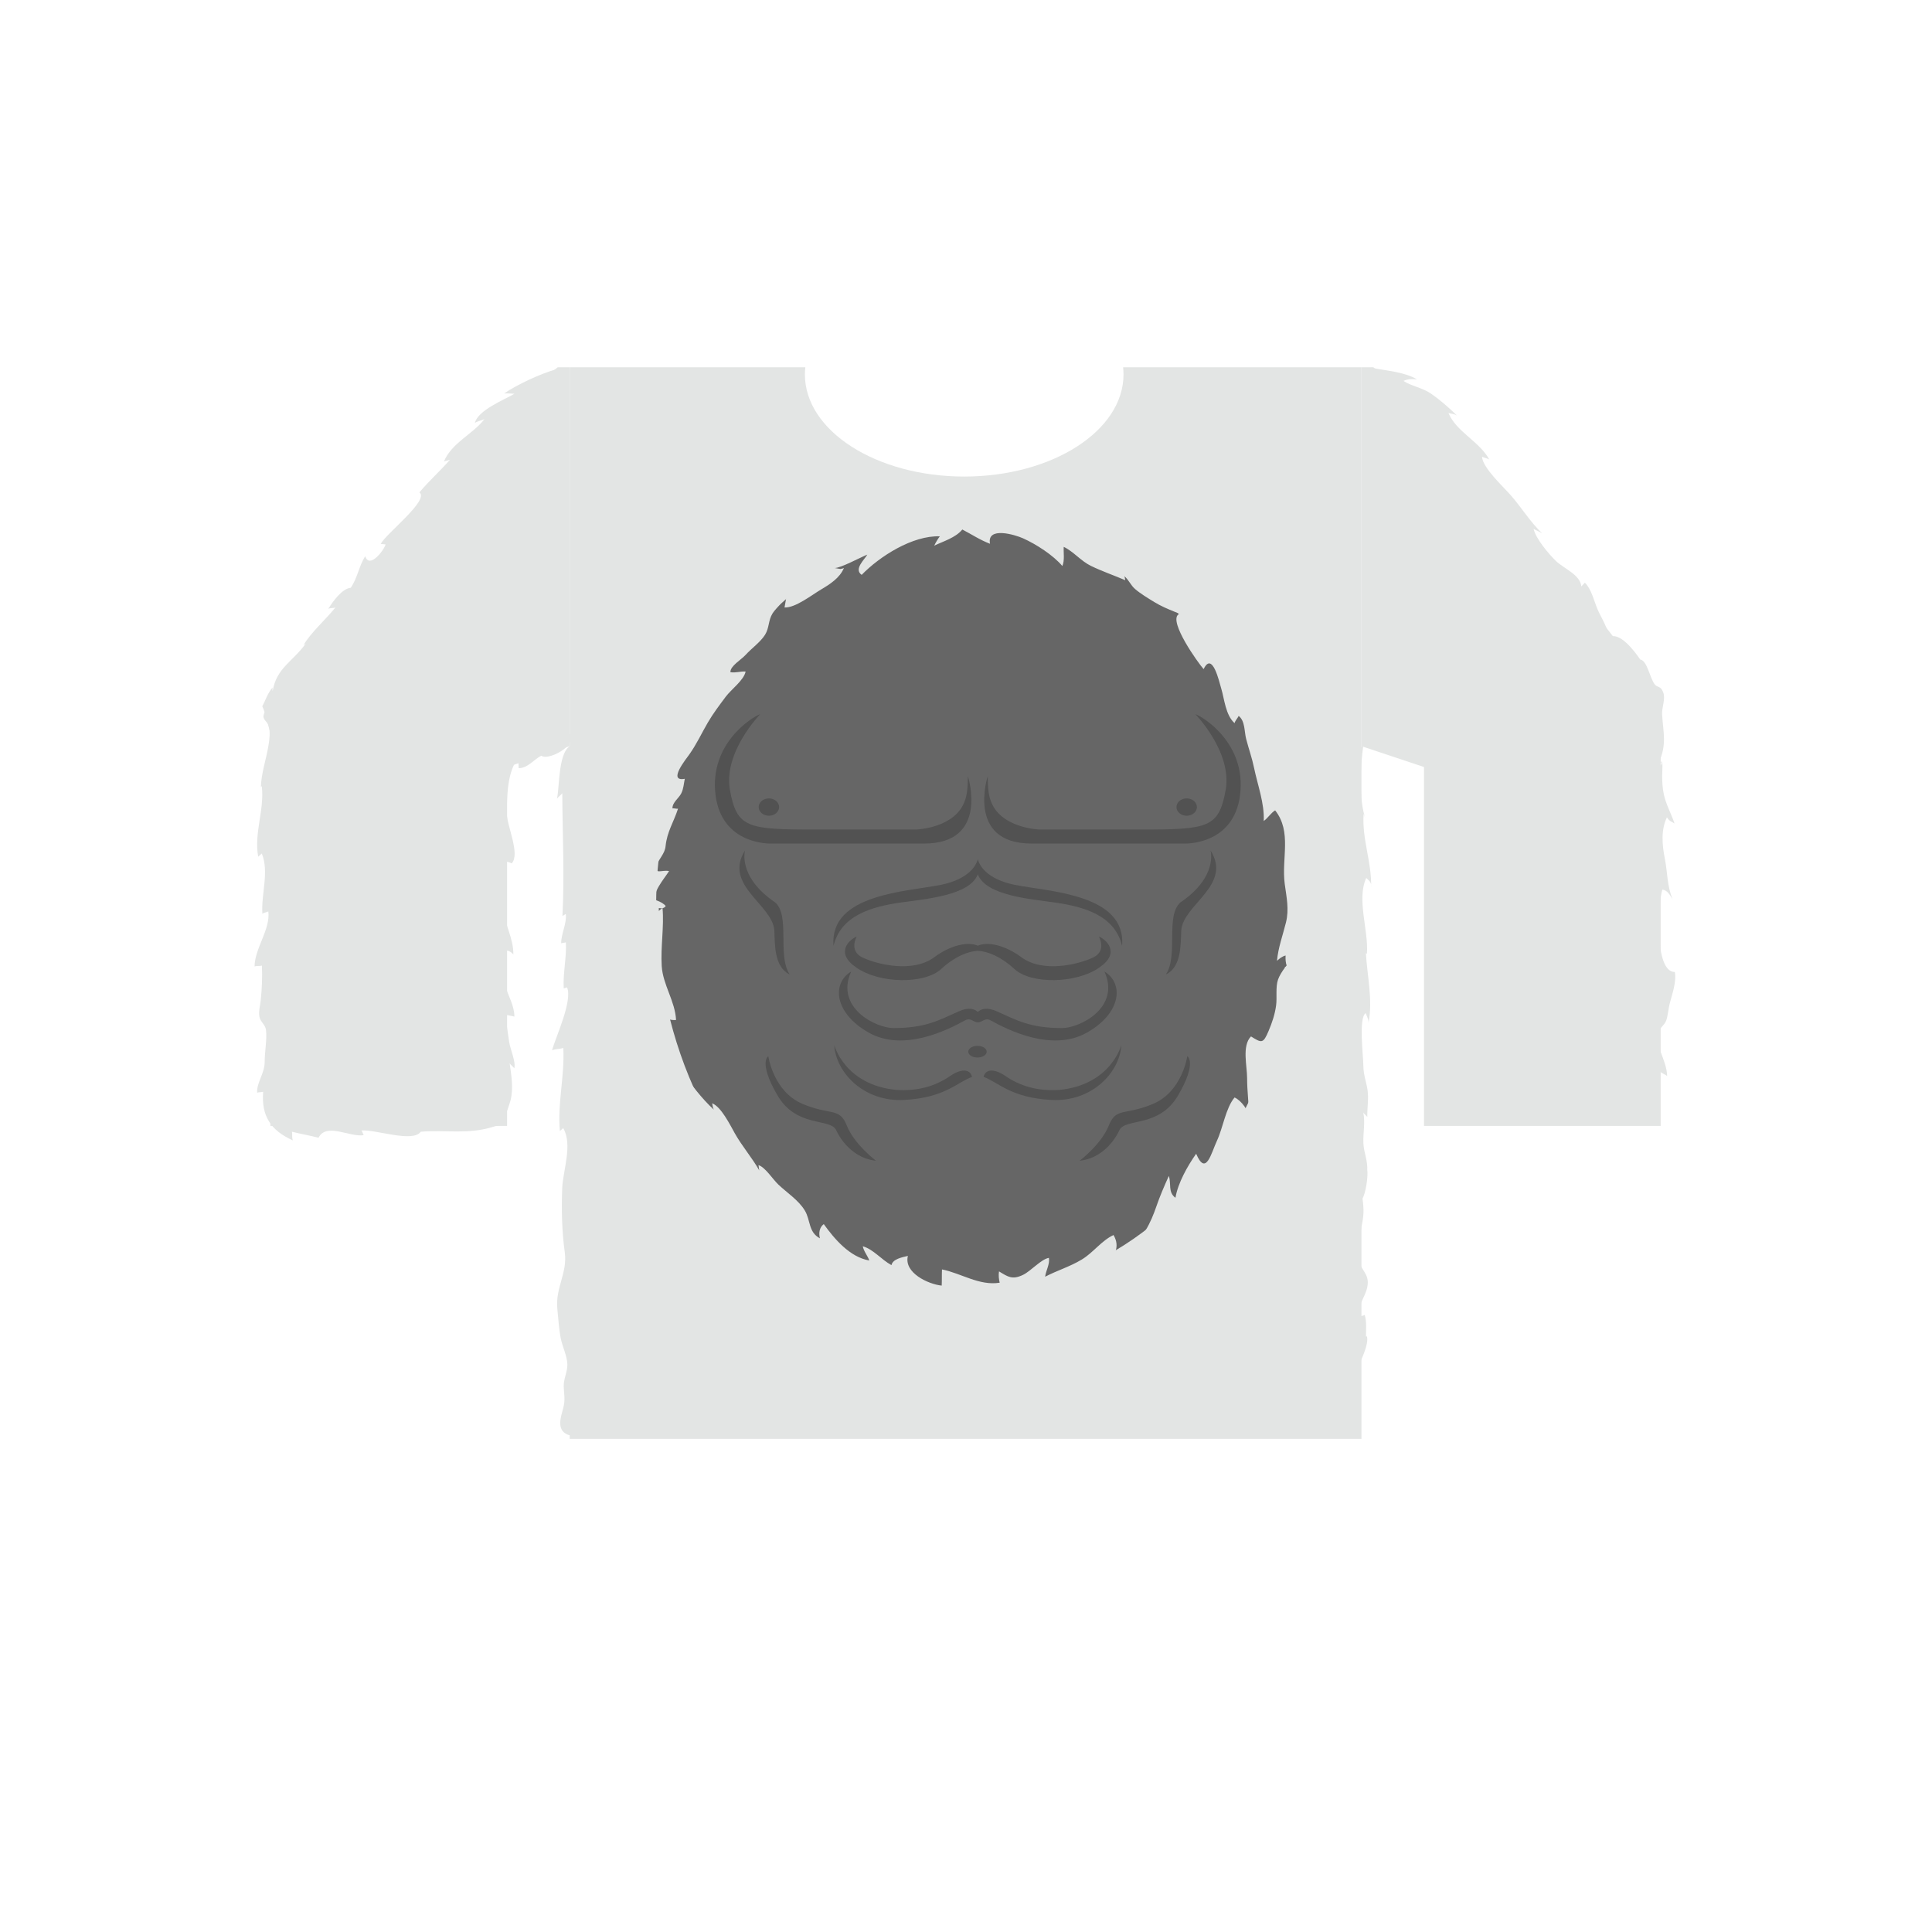 <?xml version="1.0" encoding="utf-8"?>
<!-- Generator: Adobe Illustrator 16.2.0, SVG Export Plug-In . SVG Version: 6.00 Build 0)  -->
<!DOCTYPE svg PUBLIC "-//W3C//DTD SVG 1.1//EN" "http://www.w3.org/Graphics/SVG/1.1/DTD/svg11.dtd">
<svg version="1.1" id="content" xmlns="http://www.w3.org/2000/svg" xmlns:xlink="http://www.w3.org/1999/xlink" x="0px" y="0px"
	 width="500px" height="500px" viewBox="0 0 500 500" enable-background="new 0 0 500 500" xml:space="preserve">
<g>
	<polygon fill="#E3E5E4" points="352.344,193.11 368.527,198.509 368.527,291.387 429.782,291.387 429.782,180.41 374.095,109.409 
		355.423,95.058 352.344,95.058 	"/>
</g>
<rect id="position" x="0.5" y="0.5" display="none" fill="none" stroke="#000000" width="499" height="499"/>
<g>
	<path fill="#E3E5E4" d="M290.656,95.058c0.063,0.604,0.109,1.215,0.109,1.832c0,14.604-18.459,26.439-41.23,26.439
		c-22.771,0-41.232-11.838-41.232-26.439c0-0.617,0.045-1.228,0.109-1.832h-60.976v277.32h204.908V95.058H290.656z"/>
</g>
<g>
	<polygon fill="#E3E5E4" points="147.415,95.058 144.336,95.058 125.664,109.409 69.976,180.41 69.976,291.387 131.232,291.387 
		131.232,198.509 147.415,193.11 	"/>
</g>
<ellipse fill="#666666" cx="252.209" cy="234.834" rx="82.411" ry="99"/>
<g>
	<path opacity="0.2" enable-background="new    " d="M196.751,184.825c0,0-9.567,9.768-7.854,19.586
		c1.761,9.819,4.531,10.272,21.752,10.272c17.22,0,26.436,0,26.436,0s10.322-0.302,12.687-7.654
		c0.807-2.014,0.707-6.193,0.707-6.193s5.689,17.472-11.329,17.472c-17.02,0-39.528,0-39.528,0s-12.84,0.554-14.451-12.639
		C183.559,192.478,194.585,185.581,196.751,184.825z"/>
	<ellipse opacity="0.2" enable-background="new    " cx="198.991" cy="208.868" rx="2.644" ry="2.241"/>
	<path opacity="0.2" enable-background="new    " d="M215.901,270.451c0,0,2.643,10.283,16.006,11.615
		c5.452,0.377,10.168-0.922,14.054-3.639c3.205-2.143,5.202-1.54,5.59,0.262c-3.99,1.508-7.061,5.395-17.496,5.974
		C223.582,285.244,216.334,277.609,215.901,270.451z"/>
	<path opacity="0.2" enable-background="new    " d="M198.831,273.336c0,0,1.289,9.182,8.899,12.363
		c7.37,3.102,9.503,0.766,11.437,5.637c1.933,4.832,7.53,9.063,7.53,9.063c-7.369-0.807-10.32-7.975-10.32-7.975
		c-1.64-3.141-10.257-0.482-15.21-9.02C196.215,274.867,198.831,273.336,198.831,273.336z"/>
	<path opacity="0.2" enable-background="new    " d="M192.822,220.09c0,0-2.031,6.792,7.813,13.475
		c3.906,3.479,0.468,13.794,3.75,18.639c-3.985-1.954-3.828-7.423-3.985-11.407C199.933,234.076,187.114,229.108,192.822,220.09z"/>
	<path opacity="0.2" enable-background="new    " d="M309.357,184.825c0,0,9.566,9.768,7.854,19.586
		c-1.762,9.819-4.532,10.272-21.753,10.272c-17.22,0-26.435,0-26.435,0s-10.322-0.302-12.688-7.654
		c-0.805-2.014-0.704-6.193-0.704-6.193s-5.69,17.472,11.329,17.472c17.019,0,39.526,0,39.526,0s12.84,0.554,14.451-12.639
		C322.549,192.478,311.521,185.581,309.357,184.825z"/>
	<ellipse opacity="0.2" enable-background="new    " cx="307.116" cy="208.868" rx="2.645" ry="2.241"/>
	<path opacity="0.2" enable-background="new    " d="M262.632,229.001c-7.518-1.513-9.18-5.293-9.504-6.367
		c-0.026-0.098-0.043-0.191-0.074-0.291c-0.03,0.1-0.047,0.193-0.073,0.291c-0.324,1.074-1.986,4.854-9.504,6.367
		c-8.805,1.771-28.885,2.362-27.758,15.785c1.879-7.893,9.879-10.147,17.396-11.221c6.259-0.895,17.847-1.772,19.938-7.296
		c2.094,5.524,13.682,6.401,19.94,7.296c7.518,1.074,15.517,3.329,17.396,11.221C291.518,231.363,271.438,230.772,262.632,229.001z"
		/>
	<path opacity="0.2" enable-background="new    " d="M221.524,250.333c6.078,4.328,17.813,4.384,22.058,0.442
		c3.438-3.189,6.874-4.578,9.473-4.711c2.596,0.133,6.033,1.521,9.471,4.711c4.244,3.939,15.98,3.885,22.057-0.442
		c5.355-3.664,1.893-7.103-0.205-7.963c0,0,2.176,3.69-1.486,5.437c-3.662,1.748-12.957,4.08-18.533-0.055
		c-4.336-3.213-8.762-4.104-11.305-3.004c-2.541-1.1-6.969-0.209-11.304,3.004c-5.575,4.135-14.87,1.803-18.533,0.055
		c-3.662-1.748-1.487-5.437-1.487-5.437C219.632,243.23,216.171,246.67,221.524,250.333z"/>
	<path opacity="0.2" enable-background="new    " d="M285.824,251.43c4.271,9.371-6.428,14.637-10.947,14.637
		c-8.293,0-11.734-2.03-16.959-4.354c-2.465-1.096-3.973-0.635-4.863,0.168c-0.891-0.803-2.397-1.264-4.863-0.168
		c-5.225,2.322-8.665,4.354-16.959,4.354c-4.521,0-15.218-5.266-10.947-14.638c-5.017,3.026-4.479,10.698,4.521,15.8
		c8.997,5.101,20.442-0.664,24.922-3.151c1.06-0.612,1.757-0.048,2.507,0.297c0.26,0.144,0.496,0.201,0.72,0.213
		c0.034,0.003,0.065,0.002,0.103,0.002c0.033,0,0.067,0.001,0.103-0.002c0.224-0.012,0.46-0.069,0.72-0.213
		c0.747-0.345,1.447-0.909,2.508-0.297c4.479,2.485,15.922,8.252,24.92,3.151C290.304,262.127,290.841,254.456,285.824,251.43z"/>
	<path opacity="0.2" enable-background="new    " d="M290.206,270.451c0,0-2.644,10.283-16.007,11.615
		c-5.451,0.377-10.167-0.922-14.055-3.639c-3.205-2.143-5.201-1.54-5.588,0.262c3.988,1.508,7.062,5.395,17.495,5.974
		C282.525,285.244,289.771,277.609,290.206,270.451z"/>
	<path opacity="0.2" enable-background="new    " d="M307.275,273.336c0,0-1.289,9.182-8.898,12.363
		c-7.369,3.102-9.504,0.766-11.438,5.637c-1.933,4.832-7.529,9.063-7.529,9.063c7.369-0.807,10.318-7.975,10.318-7.975
		c1.642-3.141,10.26-0.482,15.211-9.02C309.893,274.866,307.275,273.336,307.275,273.336z"/>
	<path opacity="0.2" enable-background="new    " d="M313.286,220.09c0,0,2.03,6.792-7.813,13.475
		c-3.906,3.479-0.47,13.794-3.75,18.639c3.985-1.954,3.828-7.423,3.985-11.407C306.175,234.076,318.993,229.108,313.286,220.09z"/>
	<ellipse opacity="0.2" enable-background="new    " cx="252.969" cy="272.177" rx="2.381" ry="1.509"/>
</g>
<path fill="#E3E5E4" d="M216,147c1.481,0.057,6.499-2.662,8.454-3.469c-0.628,1.21-3.601,3.761-1.454,5.243
	c4.662-4.801,13.171-10.233,20.224-9.974c-0.525,0.693-1.077,1.617-1.448,2.418c2.38-1.154,5.503-2.031,7.273-4.18
	c2.414,1.246,4.536,2.692,7.163,3.687c-0.875-4.568,6.522-2.32,8.532-1.418c3.426,1.537,7.811,4.365,10.191,7.174
	c0.638-1.449,0.272-3.373,0.352-4.954c2.479,1.151,4.436,3.655,7.02,4.912c2.928,1.425,5.922,2.434,8.906,3.718
	c-0.104-0.387-0.072-0.674-0.238-1.055c1.18,1.003,1.633,2.339,2.775,3.33c1.405,1.218,3.406,2.409,4.987,3.381
	c3.306,2.033,7.343,3.143,10.78,4.844c-0.676-4.222-3.347-8.039-6.449-10.893c-10.926-10.045-25.754-14.074-40.012-16.331
	c-18.132-2.871-39.182-4.457-54.559,7.563c-5.622,4.395-10.606,10.22-13.474,16.718c2.769-0.837,5.367-3.195,8.438-2.925
	c-0.137,0.845-0.271,1.606-0.425,2.425c2.793,0.142,7.101-3.266,9.468-4.663c2.222-1.311,4.891-3.006,5.905-5.58
	c-0.314,0.232-0.556,0.164-0.911,0.281"/>
<path fill="#E3E5E4" d="M170.5,235c0.754,0.144,1.355,0.081,1.781-0.494c-0.7-1.116-3.942-2.295-5.281-1.774
	c-1.946,0.756-2.933,4.718-2.999,6.517c-0.078,2.119-0.375,6.284,0.287,8.257c0.605,1.803,2.627,2.634,3.529,4.232
	c1.204,2.132,0.418,4.363,0.436,6.761c0.028,4.069,2.476,7.78,2.496,11.688c0.01,1.936-1.246,3.242-1.516,5.062
	c-0.244,1.644,0.626,2.539,0.835,4.001c0.336,2.354-0.749,5.008,0.608,7.257c0.896,1.485,2.498,2.185,3.33,3.8
	c0.96,1.865,0.784,4.186,2.032,5.955c1.534,2.178,5.41,3.069,6.18,5.732c0.609,2.104-1.172,3.585-1.542,5.449
	c-0.714,3.596,2.215,4.533,4.635,6.557c3.687,3.08,4.261,8.243,7.995,11.506c3.853,3.367,7.906,6.66,11.944,9.807
	c5.599,4.363,10.478,8.281,17.508,10.2c8.791,2.4,18.043,1.911,26.985,0.555c10.37-1.573,20.36-7.929,29.018-13.565
	c3.735-2.433,12.946-6.948,9.415-12.879c-3.086,1.441-5.242,4.541-8.17,6.316c-3.104,1.883-6.482,2.875-9.523,4.474
	c0.181-1.594,1.242-3.188,0.98-4.873c-1.965,0.274-4.656,3.412-6.713,4.397c-2.754,1.32-3.875,0.517-6.206-0.904
	c-0.164,0.955-0.038,2.054,0.174,2.93c-5.265,0.85-9.963-2.445-14.93-3.438c-0.069,1.381-0.005,2.808-0.075,4.187
	c-3.513-0.358-9.854-3.339-8.75-7.687c-1.392,0.339-3.922,0.774-4.25,2.388c-2.629-1.419-4.615-4.052-7.418-4.882
	c0.206,1.265,1.289,2.502,1.673,3.682c-5.049-0.876-9.04-5.601-11.78-9.423c-1.146,0.887-1.343,2.346-0.989,3.686
	c-3.029-1.599-2.391-4.696-3.921-7.212c-1.642-2.696-4.587-4.567-6.845-6.707c-1.443-1.367-3.432-4.535-5.137-5.022
	c0.101,0.411,0.065,0.937,0.223,1.394c-1.866-3.293-4.484-6.31-6.336-9.605c-1.207-2.148-3.562-6.936-5.887-7.788
	c0.165,0.546,0.125,1.078,0.432,1.63c-3.176-2.93-5.961-6.6-8.294-10.105c-2.296-3.449-5.751-9.976-5.45-14.211
	c1.119,0.683,2.622,1.275,3.98,1.117c-0.24-4.881-3.409-9.082-3.711-13.962c-0.306-4.938,0.645-10.229,0.213-14.98
	c-0.347,0.165-0.71,0.451-0.963,0.73"/>
<path fill="#E3E5E4" d="M169.75,233.25c-1.252-1.952,2.158-5.846,3.412-7.823c-2.012-0.393-3.903,1.107-3.099-1.621
	c0.501-1.701,1.975-2.776,2.187-4.806c0.399-3.814,2.041-6.087,3.226-9.712c-0.425,0.068-1.012-0.146-1.437-0.075
	c-0.063-1.546,1.627-2.594,2.279-3.907c0.599-1.206,0.646-2.529,0.907-3.755c-4.537,0.849,0.33-5.112,1.206-6.356
	c1.914-2.721,3.103-5.369,4.751-8.194c1.381-2.368,2.948-4.424,4.63-6.682c1.425-1.913,4.746-4.318,5.149-6.531
	c-1.332-0.079-2.568,0.395-3.924,0.175c-0.118-1.567,2.845-3.273,3.901-4.45c1.504-1.674,3.9-3.363,5.068-5.255
	c1.114-1.806,0.792-3.666,1.924-5.501c0.922-1.495,3.43-3.414,3.513-5.257c0.202-4.502-6.711-0.329-8.449,0.676
	c-5.428,3.14-11.448,6.918-15.493,11.757c-4.25,5.083-6.094,10.305-7.739,16.563c-1.286,4.89-3.725,9.517-5.462,14.2
	c-2.717,7.327-2.45,16.296-2.063,24.068c0.124,2.485,0.556,4.858,1.025,7.237c0.274,1.392,1.492,5.445,1.238,5.75"/>
<path fill="#E3E5E4" d="M333,251c12.404-7.89,3.62-26.521,7.495-37.693c1.019-2.935,2.759-5.687,3.461-8.742
	c0.504-2.188-0.233-4.105,0.021-6.242c0.334-2.793,3.496-5.817,1.576-8.771c-1.847-2.84-6.043-3.095-8.004-6.364
	c-4.929-8.217-9.367-19.209-19.294-22.249c-2.163-0.662-11.712-3.188-13.328-1.898c-2.419,1.932,5.08,12.476,6.573,14.128
	c2.26-4.726,4.023,3.269,4.557,5.026c0.813,2.687,1.103,6.861,3.448,8.954c0.19-0.718,0.774-1.24,1.063-1.867
	c1.684,1.293,1.436,4.037,1.938,5.968c0.673,2.58,1.518,4.912,2.05,7.499c0.896,4.35,2.726,9.209,2.493,13.725
	c1.094-0.766,1.784-2.02,2.956-2.755c4.394,5.575,1.604,12.435,2.481,19.031c0.455,3.424,1.176,6.544,0.317,10
	c-0.819,3.3-2.01,6.472-2.323,9.912c0.69-0.649,1.393-1.168,2.229-1.379c-0.051,0.913-0.004,1.887,0.317,2.735
	c-0.111,0.44-0.271,0.061-0.529,0.232"/>
<path fill="#E3E5E4" d="M291.5,322.5c3.992-0.496,6.566-6.798,7.688-10.063c1.004-2.916,2.08-5.397,3.307-8.106
	c0.664,1.989-0.266,4.256,1.713,5.649c0.638-3.832,3.127-8.229,5.355-11.393c2.528,5.967,3.89-0.158,5.369-3.333
	c1.611-3.455,2.277-8.485,4.569-11.226c1.713,0.723,3.813,3.531,3.749,5.395c0-3.558-0.5-6.843-0.5-10.426
	c0-3.146-1.38-8.346,1.001-10.773c2.789,1.746,3.159,1.901,4.562-1.42c0.905-2.146,1.615-4.23,1.938-6.556
	c0.293-2.113-0.182-4.767,0.502-6.737c0.655-1.894,2.751-4.494,4.188-5.744c2.52,3.917,1.405,9.498,0.752,13.792
	c-1.245,8.182,0.119,16.521-1.434,24.639c-1.238,6.484-2.574,13.486-5.201,19.568c-2.013,4.659-5.81,9.084-9.305,12.742
	c-2.297,2.404-6.038,3.978-9.25,4.688c-2.857,0.635-5.657-0.164-8.507,0.293c-3.556,0.568-8.463,3.385-10.994-0.493"/>
<path fill="#E3E5E4" d="M144.167,95.5c-4.408,1.214-10.524,4.148-13.715,6.333c0.892-0.081,1.821,0.052,2.69,0.076
	c-2.633,1.537-9.493,4.272-10.248,7.549c0.724-0.495,1.683-0.589,2.48-0.991c-2.981,3.882-8.472,6.113-10.49,10.982
	c0.493-0.197,1.043-0.258,1.582-0.476c-2.496,2.849-5.467,5.517-7.925,8.453c2.689,1.993-8.748,10.744-10.008,13.339
	c0.405,0.026,0.854,0.115,1.258,0.126c-0.445,1.589-4.194,6.404-5.28,3.06c-1.656,2.629-1.945,5.534-3.735,8.159
	c-2.338,0.238-4.624,3.608-5.817,5.414c0.599-0.199,1.303-0.127,1.842-0.29c-2.777,3.379-6.3,6.415-8.242,9.708
	c0.004-0.001,0.564-0.396,0.558-0.39c-3.279,4.634-7.559,6.283-8.542,12.257c-0.127-0.313-0.017-0.55-0.057-0.859
	c-1.293,1.479-1.714,3.145-2.643,4.826c0.811,1.489,1.735,6.404,2.292,7.057"/>
<path fill="#E3E5E4" d="M67.501,203.884c-0.006,0.247-0.013,0.236-0.018-0.033c-0.029-0.258,0.063-0.366,0.276-0.326
	c0.708,6.094-2.053,12.019-0.942,18.192c0.28-0.285,0.71-0.607,0.933-0.832c1.97,4.765-0.192,10.445,0.151,15.582
	c0.422-0.307,1.2-0.383,1.541-0.591c0.569,4.705-3.515,9.485-3.558,14.248c0.459-0.199,1.45-0.071,1.899-0.239
	c0.152,3.004-0.01,6.033-0.3,8.949c-0.136,1.364-0.62,2.932-0.333,4.352c0.264,1.301,1.508,2,1.682,3.315
	c0.314,2.38-0.337,5.747-0.333,8.333c0.005,2.936-2.117,5.377-1.951,7.948c0.383-0.15,1.166-0.097,1.559-0.237
	c-0.499,6.182,1.901,10.006,7.692,12.588c-0.329-0.779-0.077-1.501-0.251-2.247c2.19,0.565,4.699,0.984,6.886,1.563
	c2.006-4.016,8.14-0.07,11.689-0.674c-0.173-0.275-0.318-0.86-0.59-1.209c3.751-0.293,13.28,3.233,15.356,0.324
	c6.468-0.547,12.263,0.793,18.869-1.316c1.96-0.626,1.839,0.177,2.724-2.092c0.498-1.278,1.297-3.399,1.627-4.656
	c0.825-3.146,0.214-6.611-0.208-9.626c0.238,0.342,0.962,0.956,1.199,1.272c0.435-1.771-1.068-4.927-1.342-6.898
	c-0.315-2.268-0.768-4.725-0.867-7.031c0.515,0.322,1.713,0.318,2.226,0.572c0.055-2.655-1.545-5.364-2.358-7.874
	c-1.06-3.271-0.31-5.882-0.542-9.357c1.179,0.086,1.942,0.252,2.641,1.157c0.037-4.321-2.244-7.659-2.44-11.282
	c-0.231-4.256,0.363-8.662,0.474-12.883c0.342,0.202,1.108,0.277,1.525,0.575c2.292-2.388-1.259-9.753-1.25-12.951
	c0.012-4.024,0.109-9.397,2.057-12.943c0.35,0.062,0.703-0.184,0.967-0.266c-0.044,0.499,0.047,1.016,0.026,1.492
	c2.218,0.122,3.999-2.252,5.866-3.233c1.97,1.69,12.025-4.11,5.756-6.708c-7.953-3.294-19.446-1.008-27.916-1.009
	c-9.873-0.002-18.016-4.395-27.498-5.408c-3.407-0.364-7.036-0.412-10.512-0.267c-2.795,0.117-11.315-0.977-11.728,3.205
	c-0.09,0.917,1.207,1.667,1.391,2.52c0.371,1.716,0.193,3.255-0.089,4.998C68.888,196.59,67.598,200.091,67.501,203.884z"/>
<path fill="#E3E5E4" d="M354.834,95.167c3.58,0.744,8.566,1.016,11.882,3.017c-1.235-0.15-2.478-0.104-3.497,0.399
	c1.909,1.309,4.889,1.729,7.189,3.333c2.406,1.678,4.518,3.549,6.643,5.616c-0.775-0.477-1.467-0.411-2.184-0.649
	c2.006,4.884,8.057,7.363,10.564,12.066c0.142,0.105,0.146,0.099,0.018-0.018c-0.567-0.362-1.324-0.421-1.897-0.731
	c0.097,2.776,5.395,7.669,7.364,9.894c2.73,3.081,5.241,7.191,8.217,9.94c-0.668-0.45-1.604-0.75-2.238-1.159
	c0.53,2.467,3.854,6.422,5.681,8.217c2.137,2.099,6.37,3.589,6.677,6.689c0.196-0.271,0.702-0.704,0.907-0.989
	c1.721,1.663,2.39,4.84,3.342,7.041c0.922,2.13,2.866,4.949,2.734,7.299c2.634-2.168,6.813,3.429,8.257,5.561
	c1.813,0.239,2.455,4.784,3.76,6.44c0.698,0.888,1.513,0.272,2.188,2.057c0.643,1.695-0.398,3.954-0.294,5.693
	c0.286,4.751,1.312,7.763-0.902,12.592c0.201-0.712,0.3-1.71,0.54-2.259c-0.017,0.504-0.293,0.127-0.616,0.283"/>
<path fill="#E3E5E4" d="M144.143,206.709c0.381-0.533,0.976-0.902,1.374-1.426c0.052,10.526,0.595,21.199,0.042,31.767
	c0.333-0.144,0.583-0.383,0.874-0.516c0.274,2.499-1.182,4.967-1.208,7.59c0.338-0.112,0.878-0.137,1.217-0.248
	c0.241,3.702-0.781,7.944-0.55,11.914c0.341-0.05,0.541-0.197,0.857-0.257c1.478,3.41-2.826,12.613-3.883,16.248
	c0.815-0.28,2.065-0.307,2.918-0.563c0.37,7.289-1.547,14.356-0.892,21.496c0.291-0.254,0.564-0.465,0.857-0.756
	c2.526,4.22-0.078,11.019-0.249,15.541c-0.209,5.541-0.092,11.137,0.667,16.667c0.72,5.248-2.49,9.17-1.927,14.592
	c0.265,2.554,0.41,5.147,0.852,7.483c0.425,2.251,1.72,4.724,1.741,6.925c0.019,1.942-0.996,3.633-0.942,5.666
	c0.054,2.045,0.465,3.33-0.131,5.593c-0.574,2.179-1.825,5.547,1.044,6.81c3.125,1.373,5.194-3.943,6.663-6.119
	c3.311-4.903,6.649-10.065,8.631-15.698c1.504-4.275,1.785-8.999-0.582-12.924c-2.754-4.566-4.873-6.188-4.69-11.986
	c0.181-5.748,0.929-11.58,1.757-17.272c0.762-5.236,2.436-11.783,0.875-17c-1.322-4.414-4.532-7.905-5.241-12.642
	c-0.803-5.368,2.012-9.057,4.029-13.692c2.074-4.765,0.693-8.748,1.663-13.734c1.376-7.075,3.213-12.639-0.743-19.422
	c-1.586-2.72-3.671-4.659-4.007-7.894c-0.314-3.028,0.837-6.09,1.016-9.09c0.249-4.192,0.149-7.859-0.358-11.943
	c-0.355-2.861-3.645-10.146-7.667-9.038C144.378,193.817,144.875,203.61,144.143,206.709z"/>
<path fill="#E3E5E4" d="M352.834,192.833c-0.814,5.87-1.219,13.895,0.6,19.307c-0.113-0.479-0.391-1.043-0.533-1.539
	c-0.45,6.746,2.151,12.43,1.935,19.131c0.157-1.473-0.403-1.646-1.25-2.514c-2.551,5.518,0.62,13.536,0.176,19.575
	c-0.139,0.019-0.23-0.036-0.276-0.163c0.345,5.938,1.838,12.161,0.685,18.101c0.027-1.039-0.41-1.592-0.724-2.53
	c-1.875,1.104-0.639,10.957-0.609,13.633c0.025,2.385,0.773,4.21,1.082,6.251c0.327,2.169-0.096,4.593-0.066,6.966
	c-0.324-0.38-0.734-0.698-1.031-1.1c0.537,2.582-0.082,5.125,0.023,7.883c0.098,2.522,1.176,4.476,0.992,7.22
	c0-0.146,0-0.293,0-0.438c0.295,1.686-0.391,6.397-1.35,7.786c-0.058-0.365,0.07-0.765,0.016-1.134c0.4,3.16,0.593,4.449-0.018,7.55
	c-0.455,2.313-1.088,6.646-0.908,8.758c0.266,3.131,3.082,3.931,2.26,7.601c-0.604,2.698-2.492,4.549-2.275,7.616
	c0.397-0.221,1.17-0.208,1.625-0.492c0.545,1.773,0.315,3.96,0.317,5.917c-0.007,0.248-0.013,0.237-0.019-0.031
	c-0.028-0.258,0.063-0.365,0.276-0.325c0.541,2.104-1.518,5.979-2.26,7.976c-0.938,2.521-2.673,4.472-2.333,7.333
	c0.236,2.003,3.41,5.259,1.016,6.683c-3.32,1.977-10.382-4.928-12.439-6.674c-10.852-9.208-12.889-29.611-8.834-42.416
	c2.191-6.921,5.576-13.45,8.24-20.192c2.701-6.84,1.203-9.202-1.248-15.824c-3.574-9.65,0.269-18.794,0.934-28.325
	c0.529-7.577,0.093-15.304,2.424-22.583c1.334-4.162,2.764-8.027,3.51-12.409c0.806-4.731-0.652-9.558,0.06-14.175
	c0.495-3.207,2.679-7.175,4.267-10.091c0.639-1.17,0.286-2.278,1.733-2.667c1.696-0.456,2.739,0.724,2.008,2.008"/>
<path fill="#E3E5E4" d="M429.834,197.167c0.646-0.649,0.324,2.444,0.333,3.684c0.012,1.668,0.084,3.051,0.415,4.649
	c0.56,2.703,1.936,5.064,2.785,7.625c-0.773-0.546-1.288-0.521-1.968-1.6c-1.565,3.208-1.259,7.077-0.548,10.642
	c0.689,3.46,0.586,7.224,2.016,10.548c-0.789-1.214-1.341-2.295-2.652-2.498c-1.101,3.427-2.177,21.406,3.234,21.333
	c0.457,2.685-0.739,5.808-1.356,8.275c-0.295,1.182-0.486,3.317-0.909,4.356c-0.528,1.301-1.916,2.031-2.366,3.549
	c-0.038-0.782-0.244-1.408-0.334-2.131c-0.568,4.321,2.873,8.631,2.969,12.864c-0.455-0.405-1.402-0.69-1.894-1.183
	c0.755,4.619-9.307,14.211-13.324,11.55c-1.854-1.229-3.424-5.226-5.076-7.008c-1.479-1.597-3.456-4.591-5.249-5.616
	c-0.84,1.635,0.976,6.404-0.069,7.225c-3.181,2.493-5.586-12.32-5.754-13.658c-1.376-10.916-0.574-22.217-0.585-33.217
	c-0.009-9.244,4.308-12.1,10.008-18.74c3.516-4.094,1.583-5.558,2.634-10.243c0.485-2.163,2.621-6.011,4.035-7.741
	c2.618-3.204,9.974-4.739,12.633-0.951c0.826-0.656,1.069-0.678,1.298-1.681c-0.354,0.263-0.848,0.428-1.272,0.632"/>
</svg>
